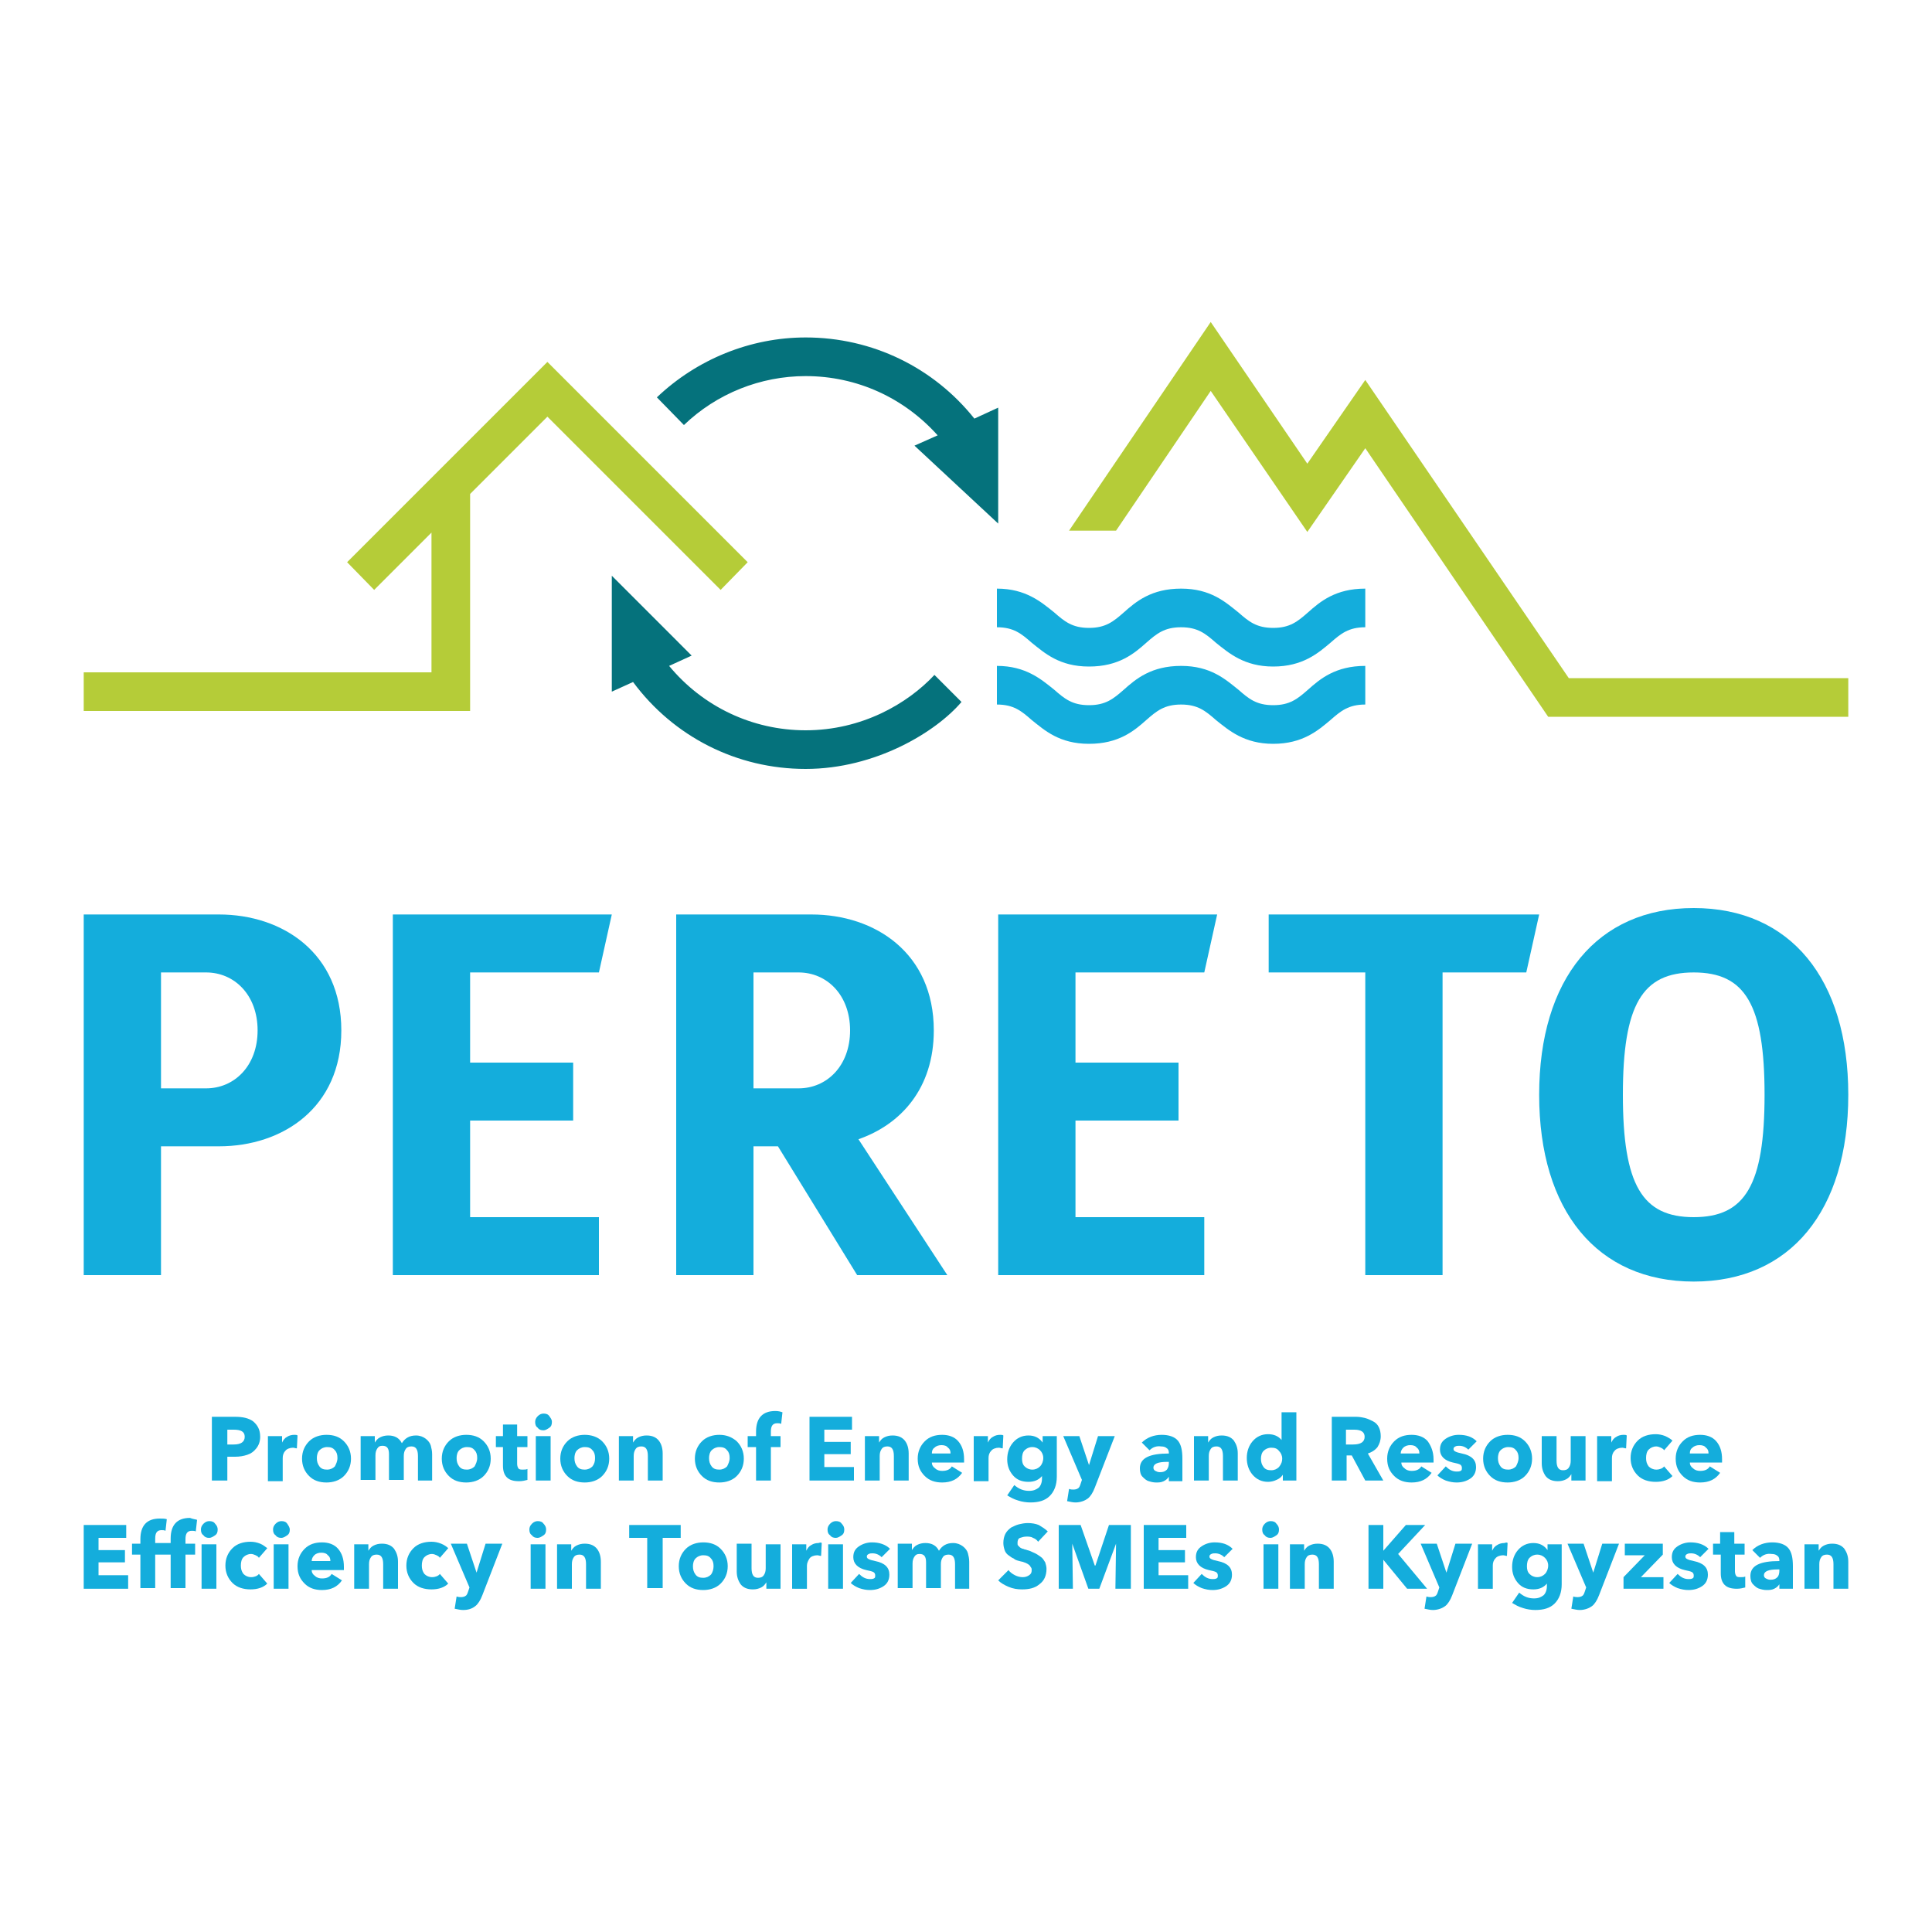 <?xml version="1.0" encoding="utf-8"?>
<!-- Generator: Adobe Illustrator 23.1.0, SVG Export Plug-In . SVG Version: 6.00 Build 0)  -->
<svg version="1.1" id="Layer_1" xmlns="http://www.w3.org/2000/svg" xmlns:xlink="http://www.w3.org/1999/xlink" x="0px" y="0px"
	 viewBox="100 100 300 300" style="enable-background:new 0 0 500 500;" xml:space="preserve">
<style type="text/css">
	.st0{fill:#14ADDC;}
	.st1{fill:#05727C;}
	.st2{fill:#B5CC38;}
</style>
<g>
	<polygon class="st0" points="255,242 255,298 267,298 287,298 287,289 267,289 267,274 283,274 283,265 267,265 267,251 287,251 
		289,242 267,242 	"/>
	<polygon class="st0" points="161,242 161,298 173,298 193,298 193,289 173,289 173,274 189,274 189,265 173,265 173,251 193,251 
		195,242 173,242 	"/>
	<path class="st0" d="M134,242h-9h-12v56h12v-20h9c9.9,0,19-6,19-18S143.9,242,134,242z M132,269h-7v-18h7c4.4,0,8,3.5,8,9
		S136.4,269,132,269z"/>
	<path class="st0" d="M245,260c0-12-9.1-18-19-18h-9h-12v56h12v-20h3.8l12.3,20h14l-13.8-21.1C239.9,274.6,245,269,245,260z
		 M217,251h7c4.4,0,8,3.5,8,9s-3.6,9-8,9h-7V251z"/>
	<polygon class="st0" points="339,242 324,242 312,242 297,242 297,251 312,251 312,298 324,298 324,251 337,251 	"/>
	<path class="st0" d="M363,241c-15,0-24,11-24,29s9,29,24,29s24-11,24-29S378,241,363,241z M363,289c-8,0-11-5-11-19s3-19,11-19
		s11,5,11,19S371,289,363,289z"/>
</g>
<g>
	<path class="st1" d="M225.1,213.4c-8.3,0-16-3.7-21.2-10l3.5-1.6L195,189.4v18l3.3-1.5c6.3,8.5,16.1,13.5,26.8,13.5
		c10.9,0,20.3-5.8,24.2-10.4l-4.2-4.2C240.9,209.3,233.8,213.4,225.1,213.4z"/>
	<path class="st1" d="M251.3,165c-6.3-7.9-15.8-12.6-26.2-12.6c-8.6,0-16.9,3.4-23.1,9.3l4.2,4.3c5.1-4.9,11.9-7.6,18.9-7.6
		c8,0,15.3,3.4,20.5,9.2l-3.6,1.6l13,12.1v-18L251.3,165z"/>
</g>
<path class="st0" d="M297.7,203.5c-4.5,0-6.9-2.1-8.9-3.7c-1.6-1.4-2.8-2.4-5.4-2.4c-2.6,0-3.8,1-5.4,2.4c-1.9,1.7-4.3,3.7-8.9,3.7
	s-6.9-2.1-8.9-3.7c-1.6-1.4-2.8-2.4-5.4-2.4v-6c4.5,0,6.9,2.1,8.9,3.7c1.6,1.4,2.8,2.4,5.4,2.4s3.8-1,5.4-2.4
	c1.9-1.7,4.3-3.7,8.9-3.7s6.9,2.1,8.9,3.7c1.6,1.4,2.8,2.4,5.4,2.4s3.8-1,5.4-2.4c1.9-1.7,4.3-3.7,8.9-3.7v6c-2.6,0-3.8,1-5.4,2.4
	C304.7,201.4,302.3,203.5,297.7,203.5z"/>
<path class="st0" d="M297.7,215.5c-4.5,0-6.9-2.1-8.9-3.7c-1.6-1.4-2.8-2.4-5.4-2.4c-2.6,0-3.8,1-5.4,2.4c-1.9,1.7-4.3,3.7-8.9,3.7
	s-6.9-2.1-8.9-3.7c-1.6-1.4-2.8-2.4-5.4-2.4v-6c4.5,0,6.9,2.1,8.9,3.7c1.6,1.4,2.8,2.4,5.4,2.4s3.8-1,5.4-2.4
	c1.9-1.7,4.3-3.7,8.9-3.7s6.9,2.1,8.9,3.7c1.6,1.4,2.8,2.4,5.4,2.4s3.8-1,5.4-2.4c1.9-1.7,4.3-3.7,8.9-3.7v6c-2.6,0-3.8,1-5.4,2.4
	C304.7,213.4,302.3,215.5,297.7,215.5z"/>
<polygon class="st2" points="185,156.2 153.9,187.3 158.1,191.6 167,182.7 167,204.4 113,204.4 113,210.4 173,210.4 173,176.7 
	185,164.7 211.9,191.6 216.1,187.3 "/>
<polygon class="st2" points="343.6,205.3 312,159 303,172 288,150 266,182.4 273.3,182.4 288,160.7 303,182.6 312,169.6 
	340.4,211.3 387,211.3 387,205.3 "/>
<g>
	<path class="st0" d="M140.4,323.1c0,0.7-0.2,1.3-0.6,1.8c-0.4,0.5-0.8,0.8-1.4,1c-0.6,0.2-1.2,0.3-1.9,0.3h-1.2v3.7h-2.4v-9.9h3.6
		c1.2,0,2.1,0.2,2.8,0.7C140,321.3,140.4,322,140.4,323.1z M138,323.1c0-0.8-0.6-1.1-1.7-1.1h-1v2.3h1
		C137.4,324.3,138,323.9,138,323.1z"/>
	<path class="st0" d="M146.2,322.9l-0.1,2c-0.2,0-0.4-0.1-0.6-0.1c-0.5,0-1,0.2-1.2,0.5c-0.3,0.3-0.4,0.7-0.4,1.1v3.6h-2.3V323h2.2
		v1h0c0.2-0.4,0.4-0.7,0.8-0.9c0.3-0.2,0.7-0.3,1.1-0.3C145.9,322.8,146.1,322.8,146.2,322.9z"/>
	<path class="st0" d="M153.4,323.8c0.7,0.7,1.1,1.6,1.1,2.7c0,1.1-0.4,2-1.1,2.7c-0.7,0.7-1.7,1-2.7,1c-1.1,0-2-0.3-2.7-1
		c-0.7-0.7-1.1-1.6-1.1-2.7c0-1.1,0.4-2,1.1-2.7c0.7-0.7,1.7-1,2.7-1C151.8,322.8,152.7,323.1,153.4,323.8z M152.4,326.4
		c0-0.5-0.1-0.9-0.4-1.2c-0.3-0.4-0.7-0.5-1.2-0.5c-0.5,0-0.9,0.2-1.2,0.5c-0.3,0.3-0.4,0.8-0.4,1.2c0,0.5,0.1,0.9,0.4,1.3
		c0.3,0.4,0.7,0.5,1.2,0.5c0.5,0,0.9-0.2,1.2-0.5C152.2,327.3,152.4,326.9,152.4,326.4z"/>
	<path class="st0" d="M167.2,329.9h-2.3v-3.8c0-1-0.3-1.5-1-1.5c-0.4,0-0.7,0.1-0.9,0.4c-0.2,0.3-0.3,0.6-0.3,1.1v3.7h-2.3v-4
		c0-0.9-0.3-1.3-1-1.3c-0.4,0-0.6,0.1-0.8,0.4c-0.2,0.3-0.3,0.6-0.3,1.1v3.8H156V323h2.2v1h0c0.2-0.3,0.4-0.6,0.8-0.8
		c0.4-0.2,0.8-0.3,1.3-0.3c1,0,1.7,0.4,2.1,1.2c0.5-0.8,1.2-1.2,2.2-1.2c0.6,0,1.1,0.2,1.5,0.5s0.7,0.7,0.8,1.1
		c0.1,0.4,0.2,0.8,0.2,1.3V329.9z"/>
	<path class="st0" d="M175.1,323.8c0.7,0.7,1.1,1.6,1.1,2.7c0,1.1-0.4,2-1.1,2.7c-0.7,0.7-1.7,1-2.7,1c-1.1,0-2-0.3-2.7-1
		c-0.7-0.7-1.1-1.6-1.1-2.7c0-1.1,0.4-2,1.1-2.7c0.7-0.7,1.7-1,2.7-1C173.5,322.8,174.4,323.1,175.1,323.8z M174.1,326.4
		c0-0.5-0.1-0.9-0.4-1.2c-0.3-0.4-0.7-0.5-1.2-0.5c-0.5,0-0.9,0.2-1.2,0.5s-0.4,0.8-0.4,1.2c0,0.5,0.1,0.9,0.4,1.3
		c0.3,0.4,0.7,0.5,1.2,0.5c0.5,0,0.9-0.2,1.2-0.5C173.9,327.3,174.1,326.9,174.1,326.4z"/>
	<path class="st0" d="M181.9,324.7h-1.6v2.6c0,0.3,0.1,0.6,0.2,0.7c0.1,0.2,0.4,0.2,0.7,0.2c0.3,0,0.5,0,0.7-0.1l0,1.7
		c-0.4,0.1-0.8,0.2-1.3,0.2c-0.9,0-1.5-0.2-1.9-0.6c-0.4-0.4-0.6-1-0.6-1.8v-2.9H177V323h1.1v-1.8h2.2v1.8h1.6V324.7z"/>
	<path class="st0" d="M185.7,320.8c0,0.4-0.1,0.7-0.4,0.9c-0.3,0.2-0.6,0.4-0.9,0.4c-0.4,0-0.7-0.1-0.9-0.4
		c-0.3-0.2-0.4-0.5-0.4-0.9c0-0.3,0.1-0.6,0.4-0.9c0.3-0.3,0.6-0.4,0.9-0.4c0.4,0,0.7,0.1,0.9,0.4
		C185.5,320.2,185.7,320.4,185.7,320.8z M185.5,329.9h-2.3V323h2.3V329.9z"/>
	<path class="st0" d="M193.5,323.8c0.7,0.7,1.1,1.6,1.1,2.7c0,1.1-0.4,2-1.1,2.7c-0.7,0.7-1.7,1-2.7,1c-1.1,0-2-0.3-2.7-1
		c-0.7-0.7-1.1-1.6-1.1-2.7c0-1.1,0.4-2,1.1-2.7s1.7-1,2.7-1C191.8,322.8,192.8,323.1,193.5,323.8z M192.4,326.4
		c0-0.5-0.1-0.9-0.4-1.2c-0.3-0.4-0.7-0.5-1.2-0.5c-0.5,0-0.9,0.2-1.2,0.5s-0.4,0.8-0.4,1.2c0,0.5,0.1,0.9,0.4,1.3
		c0.3,0.4,0.7,0.5,1.2,0.5c0.5,0,0.9-0.2,1.2-0.5C192.3,327.3,192.4,326.9,192.4,326.4z"/>
	<path class="st0" d="M202.9,329.9h-2.3v-3.8c0-1-0.3-1.5-1-1.5c-0.4,0-0.7,0.1-0.9,0.4c-0.2,0.3-0.3,0.6-0.3,1.1v3.8h-2.3V323h2.2
		v1h0c0.2-0.3,0.4-0.6,0.8-0.8c0.4-0.2,0.8-0.3,1.3-0.3c0.9,0,1.5,0.3,1.9,0.8s0.6,1.2,0.6,2V329.9z"/>
	<path class="st0" d="M214.4,323.8c0.7,0.7,1.1,1.6,1.1,2.7c0,1.1-0.4,2-1.1,2.7c-0.7,0.7-1.7,1-2.7,1c-1.1,0-2-0.3-2.7-1
		c-0.7-0.7-1.1-1.6-1.1-2.7c0-1.1,0.4-2,1.1-2.7s1.7-1,2.7-1C212.7,322.8,213.6,323.1,214.4,323.8z M213.3,326.4
		c0-0.5-0.1-0.9-0.4-1.2c-0.3-0.4-0.7-0.5-1.2-0.5c-0.5,0-0.9,0.2-1.2,0.5c-0.3,0.3-0.4,0.8-0.4,1.2c0,0.5,0.1,0.9,0.4,1.3
		c0.3,0.4,0.7,0.5,1.2,0.5c0.5,0,0.9-0.2,1.2-0.5C213.1,327.3,213.3,326.9,213.3,326.4z"/>
	<path class="st0" d="M221.5,319.3l-0.2,1.8c-0.2-0.1-0.4-0.1-0.6-0.1c-0.7,0-1,0.4-1,1.3v0.7h1.5v1.7h-1.5v5.2h-2.3v-5.2h-1.3V323
		h1.3v-0.7c0-2.1,1-3.2,3-3.2C220.9,319.1,221.2,319.2,221.5,319.3z"/>
	<path class="st0" d="M232.6,329.9h-6.9v-9.9h6.6v2H228v1.9h4.1v1.9H228v2h4.6V329.9z"/>
	<path class="st0" d="M241.1,329.9h-2.3v-3.8c0-1-0.3-1.5-1-1.5c-0.4,0-0.7,0.1-0.9,0.4c-0.2,0.3-0.3,0.6-0.3,1.1v3.8h-2.3V323h2.2
		v1h0c0.2-0.3,0.4-0.6,0.8-0.8c0.4-0.2,0.8-0.3,1.3-0.3c0.9,0,1.5,0.3,1.9,0.8s0.6,1.2,0.6,2V329.9z"/>
	<path class="st0" d="M249.7,326.6c0,0.3,0,0.4,0,0.5h-5c0,0.4,0.2,0.7,0.5,0.9c0.3,0.3,0.7,0.4,1.1,0.4c0.7,0,1.2-0.2,1.5-0.7
		l1.6,1c-0.7,1-1.7,1.5-3.1,1.5c-1.1,0-2-0.3-2.7-1c-0.7-0.7-1.1-1.5-1.1-2.7c0-1.1,0.4-2,1.1-2.7c0.7-0.7,1.6-1,2.7-1
		c1,0,1.9,0.3,2.5,1C249.4,324.5,249.7,325.4,249.7,326.6z M244.7,325.7h2.9c0-0.4-0.1-0.7-0.4-0.9c-0.2-0.3-0.6-0.4-1-0.4
		c-0.4,0-0.8,0.1-1.1,0.4C244.8,325,244.7,325.3,244.7,325.7z"/>
	<path class="st0" d="M255.8,322.9l-0.1,2c-0.2,0-0.4-0.1-0.6-0.1c-0.5,0-1,0.2-1.2,0.5c-0.3,0.3-0.4,0.7-0.4,1.1v3.6h-2.3V323h2.2
		v1h0c0.2-0.4,0.4-0.7,0.8-0.9c0.3-0.2,0.7-0.3,1.1-0.3C255.5,322.8,255.7,322.8,255.8,322.9z"/>
	<path class="st0" d="M264.1,329.3c0,1.3-0.4,2.3-1.1,3c-0.7,0.7-1.7,1-3,1c-0.6,0-1.3-0.1-1.9-0.3c-0.7-0.2-1.2-0.5-1.7-0.8
		l1.1-1.6c0.7,0.6,1.4,0.9,2.3,0.9c0.7,0,1.1-0.2,1.5-0.5c0.3-0.3,0.5-0.8,0.5-1.4v-0.4h0c-0.5,0.6-1.2,0.9-2.1,0.9
		c-1,0-1.8-0.3-2.4-1c-0.6-0.7-0.9-1.5-0.9-2.5c0-1,0.3-1.9,0.9-2.6c0.6-0.7,1.4-1.1,2.4-1.1c1,0,1.7,0.4,2.2,1.1h0V323h2.2V329.3z
		 M261.5,327.7c0.3-0.3,0.5-0.8,0.5-1.3c0-0.5-0.2-0.9-0.5-1.2c-0.3-0.3-0.7-0.5-1.2-0.5c-0.5,0-0.9,0.2-1.2,0.5
		c-0.3,0.3-0.4,0.8-0.4,1.3c0,0.5,0.1,0.9,0.4,1.2s0.7,0.5,1.2,0.5C260.8,328.2,261.2,328,261.5,327.7z"/>
	<path class="st0" d="M273.1,323l-3.1,8c-0.3,0.8-0.7,1.4-1.1,1.7s-1.1,0.6-1.9,0.6c-0.4,0-0.8-0.1-1.3-0.2l0.3-1.9
		c0.3,0.1,0.5,0.1,0.7,0.1c0.3,0,0.6-0.1,0.7-0.2c0.2-0.1,0.3-0.4,0.4-0.7l0.2-0.6l-2.9-6.8h2.5l1.5,4.5h0l1.4-4.5H273.1z"/>
	<path class="st0" d="M278.5,325.2l-1.2-1.2c0.8-0.8,1.9-1.2,3.1-1.2c1.1,0,2,0.3,2.5,0.9c0.5,0.6,0.7,1.5,0.7,2.8v3.5h-2.1v-0.7h0
		c-0.2,0.3-0.4,0.5-0.8,0.7c-0.4,0.2-0.8,0.2-1.2,0.2c-0.4,0-0.8-0.1-1.1-0.2c-0.4-0.1-0.7-0.4-1-0.7c-0.3-0.3-0.4-0.8-0.4-1.3
		c0-1.6,1.5-2.3,4.5-2.3v-0.1c0-0.3-0.1-0.6-0.3-0.7c-0.2-0.2-0.5-0.3-0.9-0.3C279.6,324.5,279,324.7,278.5,325.2z M281.5,327.2
		v-0.2h-0.3c-1.4,0-2.1,0.3-2.1,0.9c0,0.2,0.1,0.4,0.3,0.5c0.2,0.1,0.4,0.2,0.7,0.2c0.5,0,0.8-0.1,1.1-0.4
		C281.4,327.9,281.5,327.6,281.5,327.2z"/>
	<path class="st0" d="M292.2,329.9h-2.3v-3.8c0-1-0.3-1.5-1-1.5c-0.4,0-0.7,0.1-0.9,0.4c-0.2,0.3-0.3,0.6-0.3,1.1v3.8h-2.3V323h2.2
		v1h0c0.2-0.3,0.4-0.6,0.8-0.8s0.8-0.3,1.3-0.3c0.9,0,1.5,0.3,1.9,0.8c0.4,0.6,0.6,1.2,0.6,2V329.9z"/>
	<path class="st0" d="M301.3,329.9h-2.1V329h0c-0.2,0.3-0.5,0.6-1,0.8c-0.4,0.2-0.9,0.3-1.3,0.3c-1,0-1.8-0.4-2.4-1.1
		c-0.6-0.7-0.9-1.6-0.9-2.6c0-1,0.3-1.9,0.9-2.6c0.6-0.7,1.4-1.1,2.4-1.1c0.9,0,1.6,0.3,2.1,0.9h0v-4.3h2.3V329.9z M299.1,326.5
		c0-0.5-0.2-0.9-0.5-1.2c-0.3-0.4-0.7-0.5-1.2-0.5c-0.5,0-0.9,0.2-1.2,0.5c-0.3,0.3-0.4,0.8-0.4,1.2c0,0.5,0.1,0.9,0.4,1.3
		c0.3,0.4,0.7,0.5,1.2,0.5c0.5,0,0.9-0.2,1.2-0.5C299,327.3,299.1,326.9,299.1,326.5z"/>
	<path class="st0" d="M314.8,329.9H312l-2.1-3.9h-0.8v3.9h-2.3v-9.9h3.8c0.5,0,1,0.1,1.4,0.2c0.4,0.1,0.8,0.3,1.2,0.5
		c0.4,0.2,0.7,0.5,0.9,0.9c0.2,0.4,0.3,0.9,0.3,1.4c0,0.7-0.2,1.2-0.5,1.7c-0.4,0.5-0.9,0.8-1.5,1L314.8,329.9z M311.9,323.1
		c0-0.7-0.5-1.1-1.6-1.1h-1.3v2.3h1.1C311.3,324.3,311.9,323.9,311.9,323.1z"/>
	<path class="st0" d="M322.6,326.6c0,0.3,0,0.4,0,0.5h-5c0,0.4,0.2,0.7,0.5,0.9c0.3,0.3,0.7,0.4,1.1,0.4c0.7,0,1.2-0.2,1.5-0.7
		l1.6,1c-0.7,1-1.7,1.5-3.1,1.5c-1.1,0-2-0.3-2.7-1c-0.7-0.7-1.1-1.5-1.1-2.7c0-1.1,0.4-2,1.1-2.7c0.7-0.7,1.6-1,2.7-1
		c1,0,1.9,0.3,2.5,1C322.2,324.5,322.6,325.4,322.6,326.6z M317.5,325.7h2.9c0-0.4-0.1-0.7-0.4-0.9c-0.2-0.3-0.6-0.4-1-0.4
		c-0.4,0-0.8,0.1-1.1,0.4C317.7,325,317.5,325.3,317.5,325.7z"/>
	<path class="st0" d="M329.3,323.8l-1.3,1.3c-0.4-0.4-0.9-0.6-1.4-0.6c-0.2,0-0.4,0-0.6,0.1c-0.2,0.1-0.3,0.2-0.3,0.4
		c0,0.2,0.1,0.3,0.3,0.4c0.2,0.1,0.5,0.2,1,0.3c1.5,0.3,2.2,1,2.2,2.1c0,0.8-0.3,1.4-0.9,1.8c-0.6,0.4-1.3,0.6-2.1,0.6
		c-0.6,0-1.1-0.1-1.7-0.3c-0.5-0.2-1-0.5-1.3-0.8l1.3-1.4c0.5,0.5,1,0.8,1.7,0.8c0.2,0,0.4,0,0.6-0.1c0.2-0.1,0.2-0.2,0.2-0.5
		c0-0.2-0.1-0.4-0.3-0.5c-0.2-0.1-0.6-0.2-1.1-0.3c-1.3-0.3-2-1-2-2c0-0.8,0.3-1.3,0.9-1.7c0.6-0.4,1.3-0.6,2-0.6
		C327.7,322.8,328.6,323.1,329.3,323.8z"/>
	<path class="st0" d="M336.8,323.8c0.7,0.7,1.1,1.6,1.1,2.7c0,1.1-0.4,2-1.1,2.7c-0.7,0.7-1.7,1-2.7,1c-1.1,0-2-0.3-2.7-1
		c-0.7-0.7-1.1-1.6-1.1-2.7c0-1.1,0.4-2,1.1-2.7c0.7-0.7,1.7-1,2.7-1C335.2,322.8,336.1,323.1,336.8,323.8z M335.8,326.4
		c0-0.5-0.1-0.9-0.4-1.2c-0.3-0.4-0.7-0.5-1.2-0.5c-0.5,0-0.9,0.2-1.2,0.5c-0.3,0.3-0.4,0.8-0.4,1.2c0,0.5,0.1,0.9,0.4,1.3
		c0.3,0.4,0.7,0.5,1.2,0.5c0.5,0,0.9-0.2,1.2-0.5C335.6,327.3,335.8,326.9,335.8,326.4z"/>
	<path class="st0" d="M346.2,329.9H344v-1h0c-0.2,0.3-0.4,0.6-0.8,0.8c-0.4,0.2-0.8,0.3-1.3,0.3c-0.9,0-1.5-0.3-1.9-0.8
		c-0.4-0.6-0.6-1.2-0.6-2V323h2.3v3.8c0,1,0.3,1.5,1,1.5c0.4,0,0.7-0.1,0.9-0.4c0.2-0.3,0.3-0.6,0.3-1.1V323h2.3V329.9z"/>
	<path class="st0" d="M352.6,322.9l-0.1,2c-0.2,0-0.4-0.1-0.6-0.1c-0.5,0-1,0.2-1.2,0.5c-0.3,0.3-0.4,0.7-0.4,1.1v3.6H348V323h2.2v1
		h0c0.2-0.4,0.4-0.7,0.8-0.9c0.3-0.2,0.7-0.3,1.1-0.3C352.3,322.8,352.5,322.8,352.6,322.9z"/>
	<path class="st0" d="M359.7,323.7l-1.3,1.5c-0.1-0.2-0.3-0.3-0.5-0.4c-0.2-0.1-0.5-0.2-0.7-0.2c-0.5,0-0.9,0.2-1.2,0.5
		c-0.3,0.3-0.4,0.8-0.4,1.3s0.1,0.9,0.4,1.3c0.3,0.3,0.7,0.5,1.2,0.5c0.5,0,1-0.2,1.2-0.5l1.3,1.5c-0.6,0.6-1.5,0.9-2.6,0.9
		c-1.1,0-2.1-0.3-2.8-1c-0.7-0.7-1.1-1.6-1.1-2.7c0-1.1,0.4-2,1.1-2.7c0.7-0.7,1.7-1,2.8-1c0.5,0,1,0.1,1.5,0.3
		C359,323.2,359.4,323.4,359.7,323.7z"/>
	<path class="st0" d="M367.4,326.6c0,0.3,0,0.4,0,0.5h-5c0,0.4,0.2,0.7,0.5,0.9c0.3,0.3,0.7,0.4,1.1,0.4c0.7,0,1.2-0.2,1.5-0.7
		l1.6,1c-0.7,1-1.7,1.5-3.1,1.5c-1.1,0-2-0.3-2.7-1c-0.7-0.7-1.1-1.5-1.1-2.7c0-1.1,0.4-2,1.1-2.7c0.7-0.7,1.6-1,2.7-1
		c1,0,1.9,0.3,2.5,1C367.1,324.5,367.4,325.4,367.4,326.6z M362.4,325.7h2.9c0-0.4-0.1-0.7-0.4-0.9c-0.2-0.3-0.6-0.4-1-0.4
		c-0.4,0-0.8,0.1-1.1,0.4C362.5,325,362.4,325.3,362.4,325.7z"/>
	<path class="st0" d="M119.9,346.7H113v-9.9h6.6v2h-4.3v1.9h4.1v1.9h-4.1v2h4.6V346.7z"/>
	<path class="st0" d="M130.6,336l-0.2,1.8c-0.2-0.1-0.4-0.1-0.6-0.1c-0.7,0-1,0.4-1,1.3v0.7h1.5v1.7h-1.5v5.2h-2.3v-5.2h-2.4v5.2
		h-2.3v-5.2h-1.3v-1.7h1.3v-0.7c0-2.1,1-3.2,3-3.2c0.4,0,0.8,0,1.1,0.1l-0.2,1.8c-0.2-0.1-0.4-0.1-0.6-0.1c-0.7,0-1,0.4-1,1.3v0.7
		h2.4v-0.7c0-2.1,1-3.2,3-3.2C130,335.9,130.3,335.9,130.6,336z M133.8,337.5c0,0.4-0.1,0.7-0.4,0.9c-0.3,0.2-0.6,0.4-0.9,0.4
		c-0.4,0-0.7-0.1-0.9-0.4c-0.3-0.2-0.4-0.5-0.4-0.9c0-0.3,0.1-0.6,0.4-0.9c0.3-0.3,0.6-0.4,0.9-0.4c0.4,0,0.7,0.1,0.9,0.4
		C133.7,336.9,133.8,337.2,133.8,337.5z M133.6,346.7h-2.3v-6.9h2.3V346.7z"/>
	<path class="st0" d="M141.5,340.4l-1.3,1.5c-0.1-0.2-0.3-0.3-0.5-0.4c-0.2-0.1-0.5-0.2-0.7-0.2c-0.5,0-0.9,0.2-1.2,0.5
		c-0.3,0.3-0.4,0.8-0.4,1.3s0.1,0.9,0.4,1.3c0.3,0.3,0.7,0.5,1.2,0.5c0.5,0,1-0.2,1.2-0.5l1.3,1.5c-0.6,0.6-1.5,0.9-2.6,0.9
		c-1.1,0-2.1-0.3-2.8-1c-0.7-0.7-1.1-1.6-1.1-2.7c0-1.1,0.4-2,1.1-2.7c0.7-0.7,1.7-1,2.8-1c0.5,0,1,0.1,1.5,0.3
		C140.9,339.9,141.2,340.2,141.5,340.4z"/>
	<path class="st0" d="M145,337.5c0,0.4-0.1,0.7-0.4,0.9c-0.3,0.2-0.6,0.4-0.9,0.4c-0.4,0-0.7-0.1-0.9-0.4c-0.3-0.2-0.4-0.5-0.4-0.9
		c0-0.3,0.1-0.6,0.4-0.9c0.3-0.3,0.6-0.4,0.9-0.4c0.4,0,0.7,0.1,0.9,0.4C144.8,336.9,145,337.2,145,337.5z M144.8,346.7h-2.3v-6.9
		h2.3V346.7z"/>
	<path class="st0" d="M153.4,343.3c0,0.3,0,0.4,0,0.5h-5c0,0.4,0.2,0.7,0.5,0.9c0.3,0.3,0.7,0.4,1.1,0.4c0.7,0,1.2-0.2,1.5-0.7
		l1.6,1c-0.7,1-1.7,1.5-3.1,1.5c-1.1,0-2-0.3-2.7-1c-0.7-0.7-1.1-1.5-1.1-2.7c0-1.1,0.4-2,1.1-2.7c0.7-0.7,1.6-1,2.7-1
		c1,0,1.9,0.3,2.5,1C153.1,341.2,153.4,342.1,153.4,343.3z M148.4,342.4h2.9c0-0.4-0.1-0.7-0.4-0.9c-0.2-0.3-0.6-0.4-1-0.4
		c-0.4,0-0.8,0.1-1.1,0.4C148.6,341.7,148.4,342,148.4,342.4z"/>
	<path class="st0" d="M161.8,346.7h-2.3v-3.8c0-1-0.3-1.5-1-1.5c-0.4,0-0.7,0.1-0.9,0.4c-0.2,0.3-0.3,0.6-0.3,1.1v3.8h-2.3v-6.9h2.2
		v1h0c0.2-0.3,0.4-0.6,0.8-0.8c0.4-0.2,0.8-0.3,1.3-0.3c0.9,0,1.5,0.3,1.9,0.8c0.4,0.6,0.6,1.2,0.6,2V346.7z"/>
	<path class="st0" d="M169.6,340.4l-1.3,1.5c-0.1-0.2-0.3-0.3-0.5-0.4c-0.2-0.1-0.5-0.2-0.7-0.2c-0.5,0-0.9,0.2-1.2,0.5
		c-0.3,0.3-0.4,0.8-0.4,1.3s0.1,0.9,0.4,1.3c0.3,0.3,0.7,0.5,1.2,0.5c0.5,0,1-0.2,1.2-0.5l1.3,1.5c-0.6,0.6-1.5,0.9-2.6,0.9
		c-1.1,0-2.1-0.3-2.8-1c-0.7-0.7-1.1-1.6-1.1-2.7c0-1.1,0.4-2,1.1-2.7c0.7-0.7,1.7-1,2.8-1c0.5,0,1,0.1,1.5,0.3
		C169,339.9,169.4,340.2,169.6,340.4z"/>
	<path class="st0" d="M178,339.7l-3.1,8c-0.3,0.8-0.7,1.4-1.1,1.7c-0.5,0.4-1.1,0.6-1.9,0.6c-0.4,0-0.8-0.1-1.3-0.2l0.3-1.9
		c0.3,0.1,0.5,0.1,0.7,0.1c0.3,0,0.6-0.1,0.7-0.2c0.2-0.1,0.3-0.4,0.4-0.7l0.2-0.6l-2.9-6.8h2.5l1.5,4.5h0l1.4-4.5H178z"/>
	<path class="st0" d="M184.8,337.5c0,0.4-0.1,0.7-0.4,0.9c-0.3,0.2-0.6,0.4-0.9,0.4c-0.4,0-0.7-0.1-0.9-0.4
		c-0.3-0.2-0.4-0.5-0.4-0.9c0-0.3,0.1-0.6,0.4-0.9c0.3-0.3,0.6-0.4,0.9-0.4c0.4,0,0.7,0.1,0.9,0.4
		C184.7,336.9,184.8,337.2,184.8,337.5z M184.7,346.7h-2.3v-6.9h2.3V346.7z"/>
	<path class="st0" d="M193.3,346.7H191v-3.8c0-1-0.3-1.5-1-1.5c-0.4,0-0.7,0.1-0.9,0.4c-0.2,0.3-0.3,0.6-0.3,1.1v3.8h-2.3v-6.9h2.2
		v1h0c0.2-0.3,0.4-0.6,0.8-0.8c0.4-0.2,0.8-0.3,1.3-0.3c0.9,0,1.5,0.3,1.9,0.8s0.6,1.2,0.6,2V346.7z"/>
	<path class="st0" d="M205.7,338.8h-2.8v7.8h-2.4v-7.8h-2.8v-2h8V338.8z"/>
	<path class="st0" d="M211.9,340.5c0.7,0.7,1.1,1.6,1.1,2.7c0,1.1-0.4,2-1.1,2.7c-0.7,0.7-1.7,1-2.7,1c-1.1,0-2-0.3-2.7-1
		c-0.7-0.7-1.1-1.6-1.1-2.7c0-1.1,0.4-2,1.1-2.7c0.7-0.7,1.7-1,2.7-1C210.3,339.5,211.2,339.8,211.9,340.5z M210.8,343.2
		c0-0.5-0.1-0.9-0.4-1.2c-0.3-0.4-0.7-0.5-1.2-0.5c-0.5,0-0.9,0.2-1.2,0.5c-0.3,0.3-0.4,0.8-0.4,1.2c0,0.5,0.1,0.9,0.4,1.3
		c0.3,0.4,0.7,0.5,1.2,0.5c0.5,0,0.9-0.2,1.2-0.5C210.7,344.1,210.8,343.6,210.8,343.2z"/>
	<path class="st0" d="M221.2,346.7H219v-1h0c-0.2,0.3-0.4,0.6-0.8,0.8c-0.4,0.2-0.8,0.3-1.3,0.3c-0.9,0-1.5-0.3-1.9-0.8
		c-0.4-0.6-0.6-1.2-0.6-2v-4.3h2.3v3.8c0,1,0.3,1.5,1,1.5c0.4,0,0.7-0.1,0.9-0.4c0.2-0.3,0.3-0.6,0.3-1.1v-3.7h2.3V346.7z"/>
	<path class="st0" d="M227.6,339.6l-0.1,2c-0.2,0-0.4-0.1-0.6-0.1c-0.5,0-1,0.2-1.2,0.5s-0.4,0.7-0.4,1.1v3.6H223v-6.9h2.2v1h0
		c0.2-0.4,0.4-0.7,0.8-0.9c0.3-0.2,0.7-0.3,1.1-0.3C227.4,339.5,227.5,339.5,227.6,339.6z"/>
	<path class="st0" d="M231.1,337.5c0,0.4-0.1,0.7-0.4,0.9c-0.3,0.2-0.6,0.4-0.9,0.4c-0.4,0-0.7-0.1-0.9-0.4
		c-0.3-0.2-0.4-0.5-0.4-0.9c0-0.3,0.1-0.6,0.4-0.9c0.3-0.3,0.6-0.4,0.9-0.4c0.4,0,0.7,0.1,0.9,0.4
		C231,336.9,231.1,337.2,231.1,337.5z M230.9,346.7h-2.3v-6.9h2.3V346.7z"/>
	<path class="st0" d="M238.2,340.5l-1.3,1.3c-0.4-0.4-0.9-0.6-1.4-0.6c-0.2,0-0.4,0-0.6,0.1s-0.3,0.2-0.3,0.4s0.1,0.3,0.3,0.4
		c0.2,0.1,0.5,0.2,1,0.3c1.5,0.3,2.2,1,2.2,2.1c0,0.8-0.3,1.4-0.9,1.8c-0.6,0.4-1.3,0.6-2.1,0.6c-0.6,0-1.1-0.1-1.7-0.3
		c-0.5-0.2-1-0.5-1.3-0.8l1.3-1.4c0.5,0.5,1,0.8,1.7,0.8c0.2,0,0.4,0,0.6-0.1c0.2-0.1,0.2-0.2,0.2-0.5c0-0.2-0.1-0.4-0.3-0.5
		c-0.2-0.1-0.6-0.2-1.1-0.3c-1.3-0.3-2-1-2-2c0-0.8,0.3-1.3,0.9-1.7c0.6-0.4,1.3-0.6,2-0.6C236.5,339.5,237.5,339.8,238.2,340.5z"/>
	<path class="st0" d="M250.6,346.7h-2.3v-3.8c0-1-0.3-1.5-1-1.5c-0.4,0-0.7,0.1-0.9,0.4c-0.2,0.3-0.3,0.6-0.3,1.1v3.7h-2.3v-4
		c0-0.9-0.3-1.3-1-1.3c-0.4,0-0.6,0.1-0.8,0.4c-0.2,0.3-0.3,0.6-0.3,1.1v3.8h-2.3v-6.9h2.2v1h0c0.2-0.3,0.4-0.6,0.8-0.8
		c0.4-0.2,0.8-0.3,1.3-0.3c1,0,1.7,0.4,2.1,1.2c0.5-0.8,1.2-1.2,2.2-1.2c0.6,0,1.1,0.2,1.5,0.5c0.4,0.3,0.7,0.7,0.8,1.1
		c0.1,0.4,0.2,0.8,0.2,1.3V346.7z"/>
	<path class="st0" d="M262.7,337.8l-1.5,1.6c-0.2-0.3-0.5-0.5-0.8-0.6c-0.3-0.2-0.7-0.2-1-0.2c-0.4,0-0.7,0.1-1,0.2
		s-0.4,0.4-0.4,0.8c0,0.2,0,0.3,0.1,0.4c0.1,0.1,0.2,0.2,0.3,0.3c0.2,0.1,0.3,0.2,0.5,0.2c0.1,0.1,0.4,0.1,0.6,0.2
		c0.4,0.1,0.6,0.2,0.8,0.3c0.2,0.1,0.5,0.2,0.8,0.4c0.3,0.2,0.6,0.4,0.7,0.5c0.2,0.2,0.3,0.4,0.5,0.7c0.1,0.3,0.2,0.7,0.2,1
		c0,1.1-0.4,1.9-1.1,2.4c-0.7,0.6-1.6,0.8-2.7,0.8c-0.7,0-1.4-0.1-2.1-0.4s-1.2-0.6-1.6-1l1.6-1.6c0.2,0.3,0.6,0.6,1,0.8
		c0.4,0.2,0.8,0.3,1.2,0.3c0.4,0,0.7-0.1,1-0.3c0.3-0.2,0.4-0.4,0.4-0.8c0-0.1,0-0.3-0.1-0.4c-0.1-0.1-0.1-0.2-0.2-0.3
		c-0.1-0.1-0.2-0.2-0.4-0.3c-0.2-0.1-0.4-0.2-0.5-0.2c-0.1-0.1-0.4-0.1-0.7-0.2c-0.4-0.1-0.7-0.2-0.9-0.4c-0.3-0.1-0.5-0.3-0.8-0.5
		c-0.3-0.2-0.5-0.5-0.6-0.8c-0.1-0.3-0.2-0.7-0.2-1.1c0-0.5,0.1-1,0.3-1.4c0.2-0.4,0.5-0.7,0.9-1c0.4-0.2,0.8-0.4,1.2-0.5
		c0.4-0.1,0.9-0.2,1.4-0.2c0.6,0,1.2,0.1,1.7,0.3C261.8,337.1,262.3,337.4,262.7,337.8z"/>
	<path class="st0" d="M275.5,346.7h-2.3l0.1-7h0l-2.6,7h-1.7l-2.5-7h0l0.1,7h-2.2v-9.9h3.4l2.2,6.3h0.1l2.1-6.3h3.4V346.7z"/>
	<path class="st0" d="M284.5,346.7h-6.9v-9.9h6.6v2h-4.3v1.9h4.1v1.9h-4.1v2h4.6V346.7z"/>
	<path class="st0" d="M291.4,340.5l-1.3,1.3c-0.4-0.4-0.9-0.6-1.4-0.6c-0.2,0-0.4,0-0.6,0.1c-0.2,0.1-0.3,0.2-0.3,0.4
		s0.1,0.3,0.3,0.4c0.2,0.1,0.5,0.2,1,0.3c1.5,0.3,2.2,1,2.2,2.1c0,0.8-0.3,1.4-0.9,1.8c-0.6,0.4-1.3,0.6-2.1,0.6
		c-0.6,0-1.1-0.1-1.7-0.3c-0.5-0.2-1-0.5-1.3-0.8l1.3-1.4c0.5,0.5,1,0.8,1.7,0.8c0.2,0,0.4,0,0.6-0.1c0.2-0.1,0.2-0.2,0.2-0.5
		c0-0.2-0.1-0.4-0.3-0.5c-0.2-0.1-0.6-0.2-1.1-0.3c-1.3-0.3-2-1-2-2c0-0.8,0.3-1.3,0.9-1.7c0.6-0.4,1.3-0.6,2-0.6
		C289.8,339.5,290.7,339.8,291.4,340.5z"/>
	<path class="st0" d="M298.6,337.5c0,0.4-0.1,0.7-0.4,0.9c-0.3,0.2-0.6,0.4-0.9,0.4c-0.4,0-0.7-0.1-0.9-0.4
		c-0.3-0.2-0.4-0.5-0.4-0.9c0-0.3,0.1-0.6,0.4-0.9c0.3-0.3,0.6-0.4,0.9-0.4c0.4,0,0.7,0.1,0.9,0.4
		C298.5,336.9,298.6,337.2,298.6,337.5z M298.5,346.7h-2.3v-6.9h2.3V346.7z"/>
	<path class="st0" d="M307.1,346.7h-2.3v-3.8c0-1-0.3-1.5-1-1.5c-0.4,0-0.7,0.1-0.9,0.4c-0.2,0.3-0.3,0.6-0.3,1.1v3.8h-2.3v-6.9h2.2
		v1h0c0.2-0.3,0.4-0.6,0.8-0.8c0.4-0.2,0.8-0.3,1.3-0.3c0.9,0,1.5,0.3,1.9,0.8s0.6,1.2,0.6,2V346.7z"/>
	<path class="st0" d="M321.6,346.7h-3.1l-3.7-4.5h0v4.5h-2.3v-9.9h2.3v4h0l3.5-4h3l-4.2,4.5L321.6,346.7z"/>
	<path class="st0" d="M328.6,339.7l-3.1,8c-0.3,0.8-0.7,1.4-1.1,1.7s-1.1,0.6-1.9,0.6c-0.4,0-0.8-0.1-1.3-0.2l0.3-1.9
		c0.3,0.1,0.5,0.1,0.7,0.1c0.3,0,0.6-0.1,0.7-0.2c0.2-0.1,0.3-0.4,0.4-0.7l0.2-0.6l-2.9-6.8h2.5l1.5,4.5h0l1.4-4.5H328.6z"/>
	<path class="st0" d="M334.1,339.6l-0.1,2c-0.2,0-0.4-0.1-0.6-0.1c-0.5,0-1,0.2-1.2,0.5c-0.3,0.3-0.4,0.7-0.4,1.1v3.6h-2.3v-6.9h2.2
		v1h0c0.2-0.4,0.4-0.7,0.8-0.9c0.3-0.2,0.7-0.3,1.1-0.3C333.9,339.5,334,339.5,334.1,339.6z"/>
	<path class="st0" d="M342.5,346c0,1.3-0.4,2.3-1.1,3c-0.7,0.7-1.7,1-3,1c-0.6,0-1.3-0.1-1.9-0.3c-0.7-0.2-1.2-0.5-1.7-0.8l1.1-1.6
		c0.7,0.6,1.4,0.9,2.3,0.9c0.7,0,1.1-0.2,1.5-0.5c0.3-0.3,0.5-0.8,0.5-1.4v-0.4h0c-0.5,0.6-1.2,0.9-2.1,0.9c-1,0-1.8-0.3-2.4-1
		c-0.6-0.7-0.9-1.5-0.9-2.5c0-1,0.3-1.9,0.9-2.6c0.6-0.7,1.4-1.1,2.4-1.1c1,0,1.7,0.4,2.2,1.1h0v-0.9h2.2V346z M339.9,344.4
		c0.3-0.3,0.5-0.8,0.5-1.3s-0.2-0.9-0.5-1.2c-0.3-0.3-0.7-0.5-1.2-0.5c-0.5,0-0.9,0.2-1.2,0.5s-0.4,0.8-0.4,1.3
		c0,0.5,0.1,0.9,0.4,1.2c0.3,0.3,0.7,0.5,1.2,0.5C339.2,344.9,339.6,344.7,339.9,344.4z"/>
	<path class="st0" d="M351.4,339.7l-3.1,8c-0.3,0.8-0.7,1.4-1.1,1.7s-1.1,0.6-1.9,0.6c-0.4,0-0.8-0.1-1.3-0.2l0.3-1.9
		c0.3,0.1,0.5,0.1,0.7,0.1c0.3,0,0.6-0.1,0.7-0.2c0.2-0.1,0.3-0.4,0.4-0.7l0.2-0.6l-2.9-6.8h2.5l1.5,4.5h0l1.4-4.5H351.4z"/>
	<path class="st0" d="M358.3,346.7h-6.2v-1.8l3.3-3.4h-3.1v-1.8h5.9v1.7l-3.4,3.5h3.5V346.7z"/>
	<path class="st0" d="M365.3,340.5l-1.3,1.3c-0.4-0.4-0.9-0.6-1.4-0.6c-0.2,0-0.4,0-0.6,0.1c-0.2,0.1-0.3,0.2-0.3,0.4
		s0.1,0.3,0.3,0.4c0.2,0.1,0.5,0.2,1,0.3c1.5,0.3,2.2,1,2.2,2.1c0,0.8-0.3,1.4-0.9,1.8c-0.6,0.4-1.3,0.6-2.1,0.6
		c-0.6,0-1.1-0.1-1.7-0.3c-0.5-0.2-1-0.5-1.3-0.8l1.3-1.4c0.5,0.5,1,0.8,1.7,0.8c0.2,0,0.4,0,0.6-0.1c0.2-0.1,0.2-0.2,0.2-0.5
		c0-0.2-0.1-0.4-0.3-0.5c-0.2-0.1-0.6-0.2-1.1-0.3c-1.3-0.3-2-1-2-2c0-0.8,0.3-1.3,0.9-1.7c0.6-0.4,1.3-0.6,2-0.6
		C363.6,339.5,364.6,339.8,365.3,340.5z"/>
	<path class="st0" d="M371,341.4h-1.6v2.6c0,0.3,0.1,0.6,0.2,0.7c0.1,0.2,0.4,0.2,0.7,0.2c0.3,0,0.5,0,0.7-0.1l0,1.7
		c-0.4,0.1-0.8,0.2-1.3,0.2c-0.9,0-1.5-0.2-1.9-0.6c-0.4-0.4-0.6-1-0.6-1.8v-2.9H366v-1.7h1.1v-1.8h2.2v1.8h1.6V341.4z"/>
	<path class="st0" d="M373.3,341.9l-1.2-1.2c0.8-0.8,1.9-1.2,3.1-1.2c1.1,0,2,0.3,2.5,0.9c0.5,0.6,0.7,1.5,0.7,2.8v3.5h-2.1v-0.7h0
		c-0.2,0.3-0.4,0.5-0.8,0.7c-0.4,0.2-0.8,0.2-1.2,0.2c-0.4,0-0.8-0.1-1.1-0.2c-0.4-0.1-0.7-0.4-1-0.7c-0.3-0.3-0.4-0.8-0.4-1.3
		c0-1.6,1.5-2.3,4.5-2.3v-0.1c0-0.3-0.1-0.6-0.3-0.7c-0.2-0.2-0.5-0.3-0.9-0.3C374.4,341.2,373.8,341.4,373.3,341.9z M376.3,343.9
		v-0.2H376c-1.4,0-2.1,0.3-2.1,0.9c0,0.2,0.1,0.4,0.3,0.5c0.2,0.1,0.4,0.2,0.7,0.2c0.5,0,0.8-0.1,1.1-0.4
		C376.2,344.7,376.3,344.3,376.3,343.9z"/>
	<path class="st0" d="M387,346.7h-2.3v-3.8c0-1-0.3-1.5-1-1.5c-0.4,0-0.7,0.1-0.9,0.4c-0.2,0.3-0.3,0.6-0.3,1.1v3.8h-2.3v-6.9h2.2v1
		h0c0.2-0.3,0.4-0.6,0.8-0.8c0.4-0.2,0.8-0.3,1.3-0.3c0.9,0,1.5,0.3,1.9,0.8c0.4,0.6,0.6,1.2,0.6,2V346.7z"/>
</g>
</svg>
